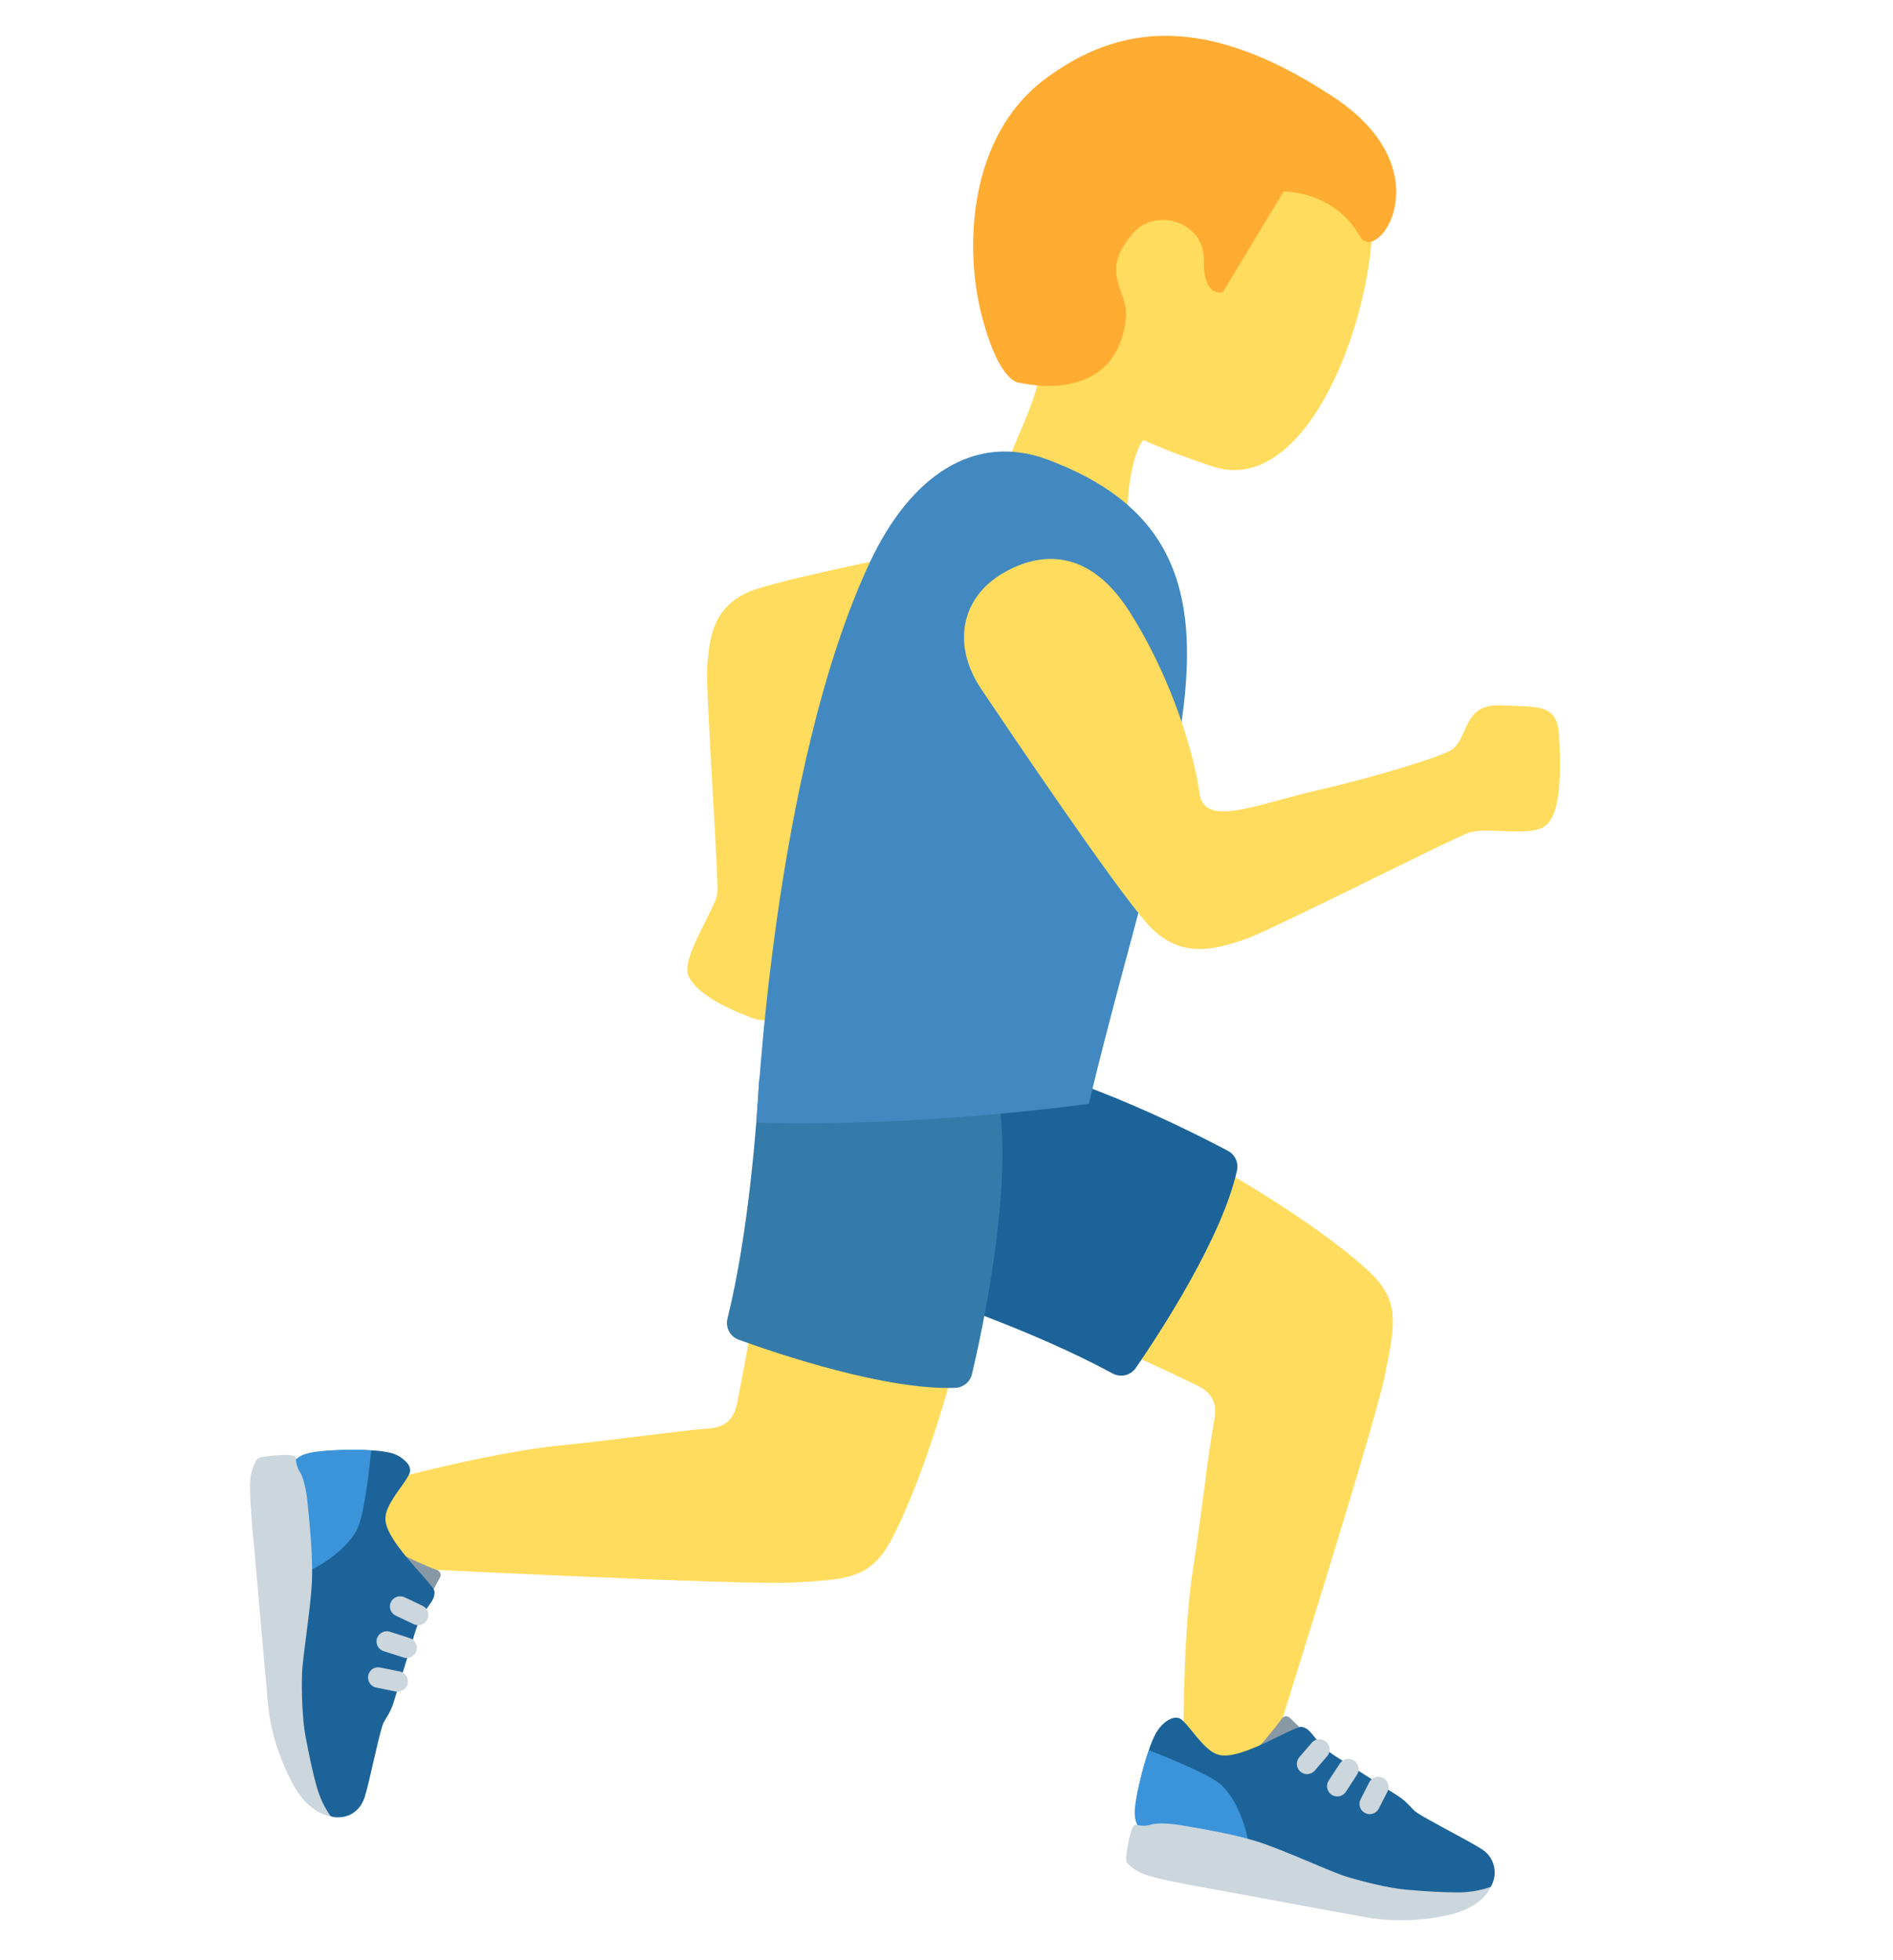<svg width="28" height="29" viewBox="0 0 28 29" fill="none" xmlns="http://www.w3.org/2000/svg">
    <g clip-path="url(#clip0_1_5743)">
        <path d="M16.266 19.833L17.61 17.038C17.943 17.219 19.365 18.013 20.215 18.778C20.709 19.223 20.642 19.557 20.495 20.29L20.482 20.356C20.335 21.096 18.767 26.073 18.561 26.724L17.515 26.464C17.506 26.117 17.471 24.312 17.652 23.172C17.709 22.811 17.766 22.374 17.818 21.988C17.857 21.663 17.904 21.34 17.958 21.017C18.008 20.757 17.933 20.605 17.696 20.491C17.223 20.263 16.746 20.044 16.266 19.833ZM9.483 21.246C9.907 21.194 10.275 21.148 10.461 21.136C10.725 21.12 10.853 21.008 10.905 20.75C11.007 20.236 11.1 19.719 11.181 19.2L14.224 19.797C14.132 20.165 13.723 21.741 13.196 22.757C12.89 23.346 12.55 23.365 11.804 23.409L11.736 23.413C10.978 23.457 5.771 23.192 5.09 23.157L5.078 22.08C5.413 21.983 7.149 21.495 8.3 21.383C8.661 21.348 9.098 21.293 9.483 21.246Z" fill="#FFDC5D"/>
        <path d="M6.374 23.586L6.512 23.331C6.516 23.321 6.518 23.311 6.518 23.3C6.518 23.29 6.516 23.28 6.512 23.27C6.507 23.261 6.501 23.252 6.494 23.245C6.486 23.238 6.477 23.232 6.467 23.228C6.334 23.182 6.064 23.059 5.97 23.01C6.052 23.196 6.145 23.495 6.249 23.585C6.29 23.619 6.354 23.634 6.374 23.586Z" fill="#8899A6"/>
        <path d="M4.357 21.607C4.465 21.521 4.713 21.478 4.868 21.463C5.075 21.45 5.282 21.447 5.49 21.457C5.582 21.46 5.675 21.471 5.766 21.491C5.866 21.513 5.956 21.567 6.024 21.645C6.068 21.698 6.072 21.757 6.062 21.785C6.022 21.904 5.826 22.11 5.74 22.306C5.711 22.365 5.698 22.43 5.701 22.495C5.722 22.71 5.996 23.023 6.201 23.255C6.324 23.394 6.423 23.503 6.427 23.546C6.43 23.589 6.42 23.632 6.398 23.669V23.671C6.342 23.773 6.22 23.88 6.136 24.16C6.082 24.34 5.829 25.164 5.829 25.164C5.768 25.374 5.687 25.425 5.653 25.538C5.582 25.769 5.458 26.389 5.395 26.585C5.333 26.781 5.185 26.865 5.07 26.881C4.956 26.898 4.89 26.87 4.89 26.87C4.89 26.87 4.622 26.75 4.443 25.744C4.315 25.016 4.429 24.904 4.525 23.812C4.622 22.72 4.357 21.607 4.357 21.607Z" fill="#1C6399"/>
        <path d="M4.582 23.231C4.765 23.157 5.182 22.881 5.299 22.585C5.405 22.317 5.477 21.595 5.49 21.458C5.266 21.438 4.922 21.452 4.811 21.463C4.665 21.477 4.497 21.489 4.396 21.575L4.357 21.608C4.357 21.608 4.535 22.754 4.582 23.231Z" fill="#3B94D9"/>
        <path d="M6.185 24.043C6.213 24.044 6.242 24.036 6.266 24.02C6.29 24.005 6.309 23.983 6.321 23.957C6.33 23.939 6.334 23.92 6.335 23.9C6.337 23.88 6.334 23.86 6.327 23.842C6.32 23.823 6.31 23.806 6.297 23.791C6.283 23.777 6.267 23.765 6.249 23.756L5.983 23.63C5.947 23.613 5.906 23.611 5.868 23.625C5.83 23.638 5.799 23.666 5.782 23.702C5.773 23.72 5.769 23.739 5.767 23.759C5.766 23.779 5.769 23.798 5.776 23.817C5.783 23.836 5.793 23.853 5.806 23.867C5.82 23.882 5.836 23.894 5.854 23.902L6.12 24.029C6.14 24.038 6.162 24.043 6.185 24.043ZM6.015 24.529C6.047 24.529 6.078 24.518 6.104 24.5C6.13 24.481 6.149 24.454 6.159 24.424C6.171 24.386 6.168 24.345 6.149 24.309C6.131 24.274 6.099 24.247 6.061 24.235L5.766 24.14C5.727 24.128 5.686 24.132 5.651 24.151C5.615 24.169 5.588 24.201 5.576 24.239C5.564 24.277 5.568 24.319 5.586 24.354C5.605 24.39 5.636 24.416 5.675 24.428L5.97 24.522C5.985 24.527 6 24.529 6.015 24.529ZM5.872 25.025C5.911 25.028 5.95 25.015 5.98 24.99C6.01 24.965 6.029 24.929 6.033 24.89C6.036 24.851 6.025 24.812 6 24.781C5.976 24.751 5.941 24.731 5.902 24.726L5.625 24.67C5.605 24.666 5.585 24.665 5.566 24.669C5.546 24.673 5.527 24.68 5.511 24.691C5.494 24.702 5.48 24.717 5.469 24.733C5.458 24.75 5.45 24.769 5.447 24.788C5.443 24.808 5.443 24.828 5.447 24.847C5.45 24.867 5.458 24.886 5.469 24.902C5.48 24.919 5.494 24.933 5.511 24.944C5.527 24.955 5.546 24.963 5.565 24.966L5.842 25.023L5.872 25.025ZM3.713 21.813C3.718 21.791 3.734 21.706 3.792 21.603C3.811 21.568 3.855 21.557 3.901 21.551C3.957 21.544 4.367 21.485 4.375 21.568C4.375 21.568 4.377 21.692 4.435 21.777C4.493 21.862 4.534 22.07 4.548 22.226C4.563 22.381 4.63 22.965 4.615 23.375C4.599 23.786 4.472 24.528 4.467 24.775C4.461 25.023 4.467 25.408 4.52 25.693C4.573 25.978 4.629 26.231 4.672 26.387C4.715 26.56 4.788 26.723 4.889 26.869C4.889 26.869 4.565 26.847 4.317 26.367C4.121 25.988 4.011 25.625 3.97 25.27C3.967 25.243 3.882 24.296 3.841 23.823C3.812 23.477 3.762 22.925 3.762 22.925C3.699 22.271 3.684 21.938 3.713 21.813Z" fill="#CCD6DD"/>
        <path d="M19.28 25.609L19.071 25.407C19.063 25.401 19.053 25.396 19.043 25.394C19.033 25.391 19.022 25.39 19.012 25.392C19.002 25.393 18.992 25.397 18.983 25.403C18.974 25.408 18.966 25.415 18.96 25.424C18.881 25.54 18.689 25.767 18.617 25.845C18.819 25.816 19.131 25.805 19.246 25.729C19.29 25.699 19.321 25.642 19.28 25.609Z" fill="#8899A6"/>
        <path d="M16.835 27.025C16.781 26.898 16.805 26.648 16.833 26.494C16.875 26.291 16.928 26.09 16.993 25.893C17.02 25.805 17.056 25.719 17.099 25.637C17.183 25.5 17.264 25.453 17.317 25.429C17.38 25.401 17.437 25.412 17.463 25.43C17.567 25.501 17.713 25.745 17.879 25.88C17.928 25.923 17.986 25.953 18.05 25.967C18.262 26.005 18.637 25.824 18.915 25.688C19.081 25.607 19.214 25.541 19.256 25.548C19.298 25.556 19.337 25.578 19.367 25.609L19.368 25.61H19.367C19.451 25.691 19.522 25.837 19.769 25.992C19.929 26.092 20.655 26.555 20.655 26.555C20.842 26.67 20.869 26.762 20.969 26.825C21.173 26.954 21.737 27.24 21.909 27.352C21.956 27.379 21.996 27.416 22.029 27.459C22.061 27.503 22.084 27.552 22.097 27.605C22.11 27.657 22.113 27.712 22.104 27.765C22.096 27.819 22.077 27.87 22.049 27.916C22.049 27.916 21.86 28.142 20.844 28.045C20.109 27.975 20.031 27.836 19.004 27.451C17.978 27.068 16.835 27.025 16.835 27.025Z" fill="#1C6399"/>
        <path d="M18.46 27.242C18.436 27.046 18.282 26.57 18.028 26.378C17.799 26.206 17.121 25.943 16.993 25.893C16.913 26.104 16.836 26.44 16.817 26.549C16.791 26.693 16.758 26.858 16.814 26.979L16.836 27.025C16.835 27.026 17.988 27.159 18.46 27.242Z" fill="#3B94D9"/>
        <path d="M19.332 26.247C19.354 26.247 19.375 26.242 19.395 26.233C19.415 26.224 19.432 26.211 19.447 26.195L19.639 25.971C19.661 25.941 19.671 25.903 19.667 25.865C19.662 25.827 19.644 25.793 19.615 25.768C19.586 25.743 19.549 25.73 19.512 25.731C19.474 25.732 19.437 25.747 19.41 25.774L19.218 25.997C19.2 26.019 19.188 26.046 19.184 26.075C19.18 26.103 19.184 26.132 19.196 26.158C19.208 26.184 19.227 26.207 19.251 26.222C19.276 26.238 19.304 26.247 19.332 26.247ZM19.78 26.577C19.805 26.577 19.829 26.571 19.852 26.559C19.873 26.547 19.892 26.53 19.907 26.509L20.076 26.249C20.095 26.215 20.101 26.176 20.092 26.138C20.083 26.1 20.06 26.067 20.028 26.046C19.995 26.025 19.956 26.017 19.918 26.024C19.88 26.031 19.845 26.052 19.823 26.083L19.653 26.343C19.638 26.366 19.63 26.392 19.629 26.42C19.628 26.447 19.634 26.474 19.647 26.498C19.66 26.522 19.679 26.542 19.702 26.556C19.726 26.57 19.752 26.577 19.78 26.577ZM20.26 26.839C20.287 26.839 20.314 26.831 20.338 26.817C20.362 26.802 20.381 26.782 20.394 26.757L20.523 26.505C20.531 26.487 20.537 26.468 20.538 26.448C20.54 26.428 20.538 26.409 20.531 26.39C20.525 26.371 20.515 26.354 20.503 26.338C20.49 26.323 20.474 26.311 20.456 26.302C20.439 26.293 20.419 26.288 20.4 26.286C20.38 26.285 20.36 26.287 20.341 26.293C20.322 26.299 20.305 26.309 20.29 26.322C20.275 26.335 20.262 26.35 20.253 26.368L20.125 26.62C20.113 26.643 20.108 26.669 20.109 26.694C20.11 26.72 20.118 26.745 20.131 26.767C20.145 26.789 20.164 26.807 20.186 26.82C20.209 26.832 20.234 26.839 20.26 26.839ZM16.861 27.701C16.841 27.69 16.764 27.653 16.68 27.569C16.651 27.541 16.652 27.495 16.659 27.45C16.667 27.394 16.72 26.983 16.802 26.997C16.802 26.997 16.922 27.028 17.019 26.995C17.117 26.962 17.329 26.979 17.482 27.005C17.635 27.032 18.216 27.123 18.608 27.248C18.999 27.372 19.68 27.692 19.917 27.764C20.155 27.836 20.527 27.933 20.817 27.958C21.106 27.983 21.365 27.997 21.527 27.996C21.704 28.001 21.881 27.974 22.049 27.916C22.049 27.916 21.941 28.222 21.412 28.334C21.035 28.417 20.645 28.431 20.262 28.375C20.235 28.371 19.3 28.2 18.834 28.113C18.492 28.049 17.947 27.949 17.947 27.949C17.299 27.836 16.975 27.762 16.861 27.701Z" fill="#CCD6DD"/>
        <path d="M18.158 17.023C17.574 16.714 15.642 15.738 14.31 15.62C14.251 15.617 14.192 15.632 14.143 15.665C14.093 15.698 14.056 15.747 14.037 15.803L13.004 18.63C12.991 18.664 12.985 18.7 12.986 18.737C12.988 18.773 12.997 18.809 13.012 18.842C13.028 18.874 13.05 18.904 13.078 18.928C13.105 18.951 13.137 18.97 13.172 18.981C13.779 19.175 15.303 19.693 16.454 20.318C16.512 20.35 16.58 20.36 16.644 20.345C16.709 20.329 16.765 20.29 16.802 20.235C17.157 19.719 18.079 18.309 18.298 17.311C18.309 17.254 18.302 17.195 18.276 17.143C18.251 17.092 18.21 17.049 18.158 17.023Z" fill="#1C6399"/>
        <path d="M14.378 20.324C14.53 19.681 14.989 17.565 14.768 16.247C14.756 16.189 14.726 16.136 14.681 16.096C14.637 16.057 14.581 16.033 14.522 16.028L11.525 15.74C11.489 15.736 11.452 15.74 11.418 15.751C11.383 15.761 11.35 15.779 11.323 15.802C11.295 15.826 11.272 15.855 11.256 15.887C11.24 15.92 11.23 15.955 11.228 15.992C11.192 16.628 11.075 18.233 10.761 19.505C10.744 19.569 10.752 19.637 10.783 19.696C10.814 19.755 10.866 19.799 10.928 19.821C11.518 20.035 13.115 20.572 14.135 20.532C14.193 20.529 14.248 20.506 14.292 20.469C14.336 20.431 14.366 20.38 14.378 20.324Z" fill="#357BAA"/>
        <path d="M16.322 8.758C16.388 9.234 16.283 9.961 15.181 10.148C14.08 10.335 12.994 10.194 12.528 10.064C12.063 9.934 12.086 10.752 11.947 11.52C11.808 12.292 11.713 12.895 11.752 13.055C11.815 13.325 12.381 13.841 12.154 14.308C11.927 14.776 11.565 15.225 11.118 15.057C10.67 14.888 10.301 14.687 10.182 14.437C10.063 14.186 10.59 13.43 10.611 13.213C10.632 12.996 10.435 10.188 10.46 9.87C10.492 9.48 10.521 8.946 11.157 8.726C11.793 8.505 14.341 8.011 14.98 7.887C15.713 7.743 16.234 8.127 16.322 8.758Z" fill="#FFDC5D"/>
        <path d="M15.387 5.354C15.165 5.046 14.999 4.687 14.929 4.247C14.675 2.675 15.629 1.213 17.058 0.983C18.488 0.753 20.393 1.87 20.295 3.46C20.198 5.038 19.241 7.338 17.931 6.9C17.586 6.784 17.239 6.658 16.912 6.509C16.764 6.672 16.641 7.311 16.68 7.864C16.782 9.272 14.842 9.352 14.742 7.942C14.661 6.826 15.379 6.144 15.387 5.354Z" fill="#FFDC5D"/>
        <path d="M19.727 1.438C17.837 0.189 16.539 0.351 15.438 1.184C14.345 2.013 14.251 3.633 14.522 4.673C14.793 5.713 15.094 5.664 15.094 5.664C15.094 5.664 16.513 6.026 16.654 4.705C16.698 4.288 16.238 4.05 16.761 3.449C17.097 3.063 17.817 3.279 17.806 3.849C17.795 4.418 18.089 4.32 18.089 4.32L18.985 2.834C18.985 2.834 19.725 2.811 20.118 3.5C20.364 3.932 21.378 2.529 19.727 1.438Z" fill="#FFAC33"/>
        <path d="M12.865 8.322C13.464 7.043 14.408 6.394 15.497 6.8C18.905 8.072 17.333 11.218 16.105 16.329C16.105 16.329 13.687 16.679 11.192 16.609C11.192 16.609 11.424 11.4 12.865 8.322Z" fill="#4289C1"/>
        <path d="M14.824 8.486C15.273 8.218 16.046 8.016 16.701 9.04C17.356 10.064 17.674 11.213 17.742 11.736C17.809 12.258 18.618 11.888 19.448 11.701C20.28 11.513 21.337 11.192 21.481 11.086C21.725 10.908 21.636 10.407 22.201 10.435C22.765 10.464 23.043 10.399 23.064 10.919C23.084 11.44 23.091 11.961 22.892 12.186C22.691 12.412 22.015 12.217 21.712 12.324C21.489 12.402 18.755 13.783 18.424 13.893C18.02 14.026 17.473 14.223 16.982 13.679C16.491 13.134 14.915 10.79 14.519 10.202C14.065 9.528 14.229 8.842 14.824 8.486Z" fill="#FFDC5D"/>
    </g>
    <defs>
        <clipPath id="clip0_1_5743">
            <rect width="28" height="28" fill="white" transform="matrix(-1 0 0 1 28 0.5)"/>
        </clipPath>
    </defs>
</svg>
